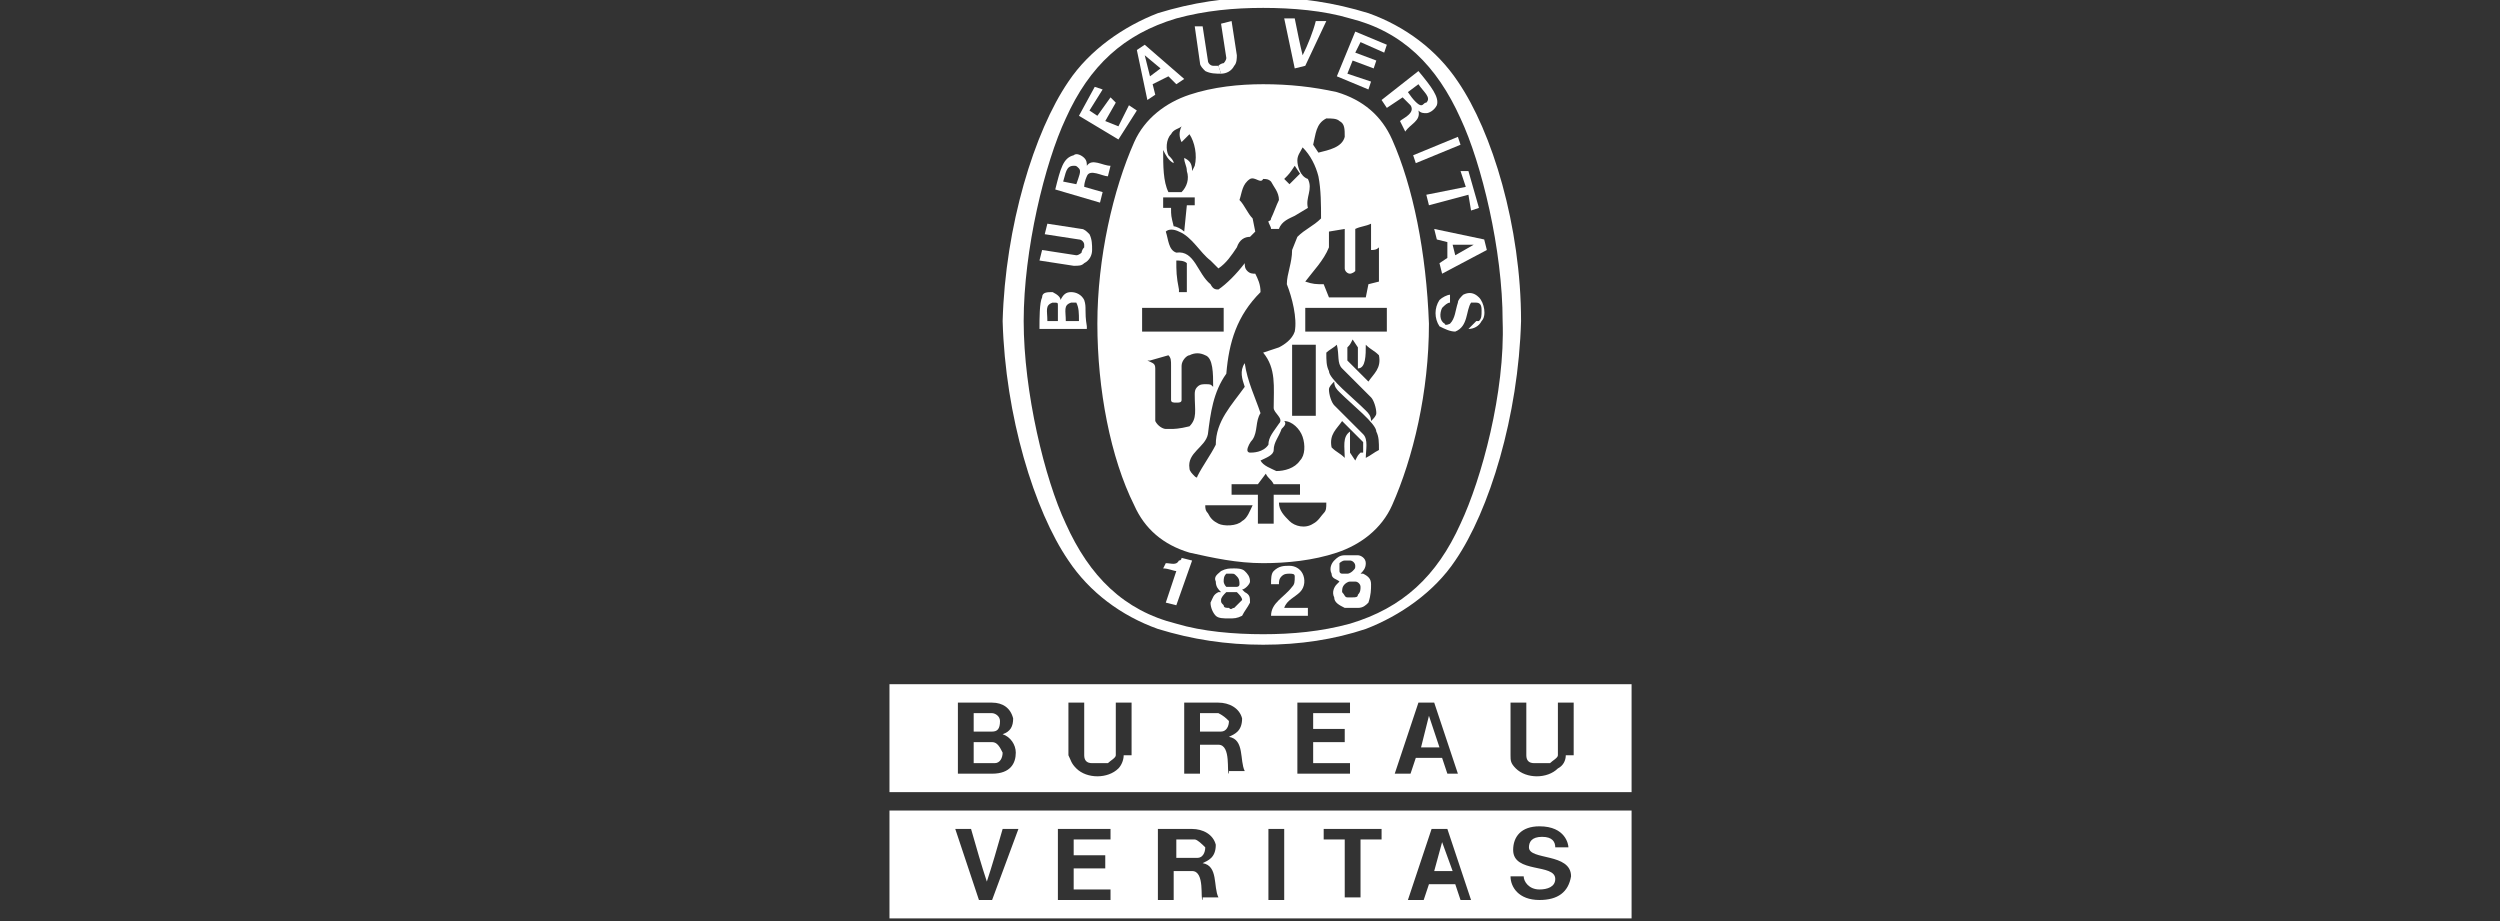 <?xml version="1.0" encoding="utf-8"?>
<!-- Generator: Adobe Illustrator 26.0.1, SVG Export Plug-In . SVG Version: 6.00 Build 0)  -->
<svg version="1.1" id="Layer_1" xmlns="http://www.w3.org/2000/svg" xmlns:xlink="http://www.w3.org/1999/xlink" x="0px" y="0px"
	 viewBox="0 0 95 35" style="enable-background:new 0 0 95 35;" xml:space="preserve">
<rect x="0" y="0" width="95" height="35" fill="#333333" stroke="none"/>
<style type="text/css">
	.st0{fill-rule:evenodd;clip-rule:evenodd;fill:#FFFFFF;}
</style>
<path class="st0" d="M44,0.5C44.1,0.5,44,0.5,44,0.5L44,0.5z"/>
<path class="st0" d="M44,0.5C44,0.5,44,0.5,44,0.5L44,0.5z"/>
<path class="st0" d="M55.4,3.1c-0.8-1.2-2-2.1-3.4-2.6c-1.3-0.4-2.6-0.6-4-0.6c-1.4,0-2.7,0.2-4,0.6c-1.3,0.5-2.6,1.4-3.4,2.6
	c-1.3,1.9-2.4,5.5-2.5,9.1v0c0.1,3.6,1.2,7.2,2.5,9.1c0.8,1.2,2,2.1,3.4,2.6c1.3,0.4,2.6,0.6,4,0.6h0h0c1.4,0,2.7-0.2,3.9-0.6
	c1.3-0.5,2.6-1.4,3.4-2.6c1.3-1.9,2.4-5.5,2.5-9.1v0C57.8,8.6,56.7,5,55.4,3.1z M55.5,19.9c-0.9,2-2.2,3.2-4.2,3.8
	c-1.1,0.3-2.2,0.4-3.3,0.4c-1.1,0-2.3-0.1-3.3-0.4c-2-0.5-3.3-1.8-4.2-3.8c-0.8-1.7-1.6-5-1.6-7.7c0-2.7,0.8-6,1.6-7.7
	c0.9-2,2.2-3.2,4.2-3.8c1.1-0.3,2.2-0.4,3.3-0.4c1.1,0,2.3,0.1,3.3,0.4c2,0.5,3.3,1.8,4.2,3.8c0.8,1.7,1.6,5,1.6,7.7
	C57.2,14.9,56.3,18.2,55.5,19.9z"/>
<path class="st0" d="M52.9,5.3c-0.4-0.9-1.1-1.5-2.1-1.8C49.9,3.3,49,3.2,48,3.2h0c-0.9,0-1.9,0.1-2.8,0.4c-0.9,0.3-1.7,0.9-2.1,1.8
	c-0.8,1.8-1.4,4.4-1.4,6.9c0,2.5,0.5,5.1,1.4,6.9c0.4,0.9,1.1,1.5,2.1,1.8c0.9,0.2,1.8,0.4,2.8,0.4h0c0.9,0,1.9-0.1,2.8-0.4
	c0.9-0.3,1.7-0.9,2.1-1.8c0.8-1.8,1.4-4.3,1.4-6.9C54.2,9.6,53.7,7.1,52.9,5.3z M51.3,10.4c0,0,0.1,0,0.2-0.1V8.7
	c0.2-0.1,0.4-0.1,0.6-0.2v1c0.1,0,0.2,0,0.3-0.1l0,1.3L52,10.8l-0.1,0.5h-1.4l-0.2-0.5c-0.3,0-0.4,0-0.7-0.1
	c0.3-0.4,0.7-0.8,0.9-1.3V8.8l0.6-0.1c0,0.5,0,1,0,1.5C51.1,10.3,51.2,10.4,51.3,10.4L51.3,10.4z M50.4,4.5c0.2,0,0.4,0,0.5,0.1
	c0.2,0.1,0.2,0.3,0.2,0.6c-0.1,0.4-0.6,0.5-1,0.6l-0.2-0.3C50,5.1,50,4.7,50.4,4.5z M49.2,6.3l0.2,0.3L49,7
	c-0.1-0.1-0.1-0.1-0.2-0.2C49,6.6,49,6.6,49.2,6.3z M44.2,5.7L44.2,5.7c0.1,0.2,0.2,0.4,0.4,0.5c0-0.1-0.1-0.2-0.2-0.3
	c-0.1-0.2-0.1-0.6,0.1-0.8c0.1-0.2,0.3-0.2,0.4-0.3c-0.1,0.2-0.1,0.4,0,0.6c0.1-0.1,0.1-0.1,0.2-0.2c0,0,0,0,0.1-0.1
	c0.2,0.3,0.3,0.8,0.2,1.2l-0.1,0.2c0-0.3-0.1-0.4-0.3-0.5c0,0.2,0.1,0.3,0.1,0.5c0.1,0.3,0,0.6-0.2,0.8h-0.5
	C44.2,6.9,44.2,6.3,44.2,5.7z M45.4,7.8c-0.1,0-0.2,0-0.3,0l-0.1,1c-0.1-0.1-0.3-0.2-0.4-0.2c-0.1-0.4-0.1-0.4-0.1-0.7
	c-0.1,0-0.1,0-0.3,0V7.5c0.5,0,0.7,0,1.2,0L45.4,7.8z M43.4,11.7l3.1,0v0.9l-3.1,0V11.7z M44.7,9.9c0.1,0,0.3,0,0.4,0.1
	c0,0.5,0,0.5,0,1.1h-0.3l0-0.1C44.7,10.5,44.7,10.3,44.7,9.9z M44.5,16.3c-0.1,0-0.2,0-0.2,0c-0.1,0-0.3-0.1-0.4-0.3l0,0l0-0.1
	l0-0.1l0-0.1l0-1.7c0-0.2-0.1-0.2-0.3-0.3l0.1,0l0.7-0.2c0.1,0.1,0.1,0.2,0.1,0.4v1.3c0,0.1,0.1,0.1,0.2,0.1c0.1,0,0.2,0,0.2-0.1
	c0-0.6,0-0.8,0-1.3c0-0.2,0.2-0.4,0.3-0.4c0.2-0.1,0.4-0.1,0.6,0c0.3,0.1,0.3,0.7,0.3,1.2c-0.1-0.1-0.1-0.1-0.3-0.1
	c-0.1,0-0.2,0-0.3,0.1c-0.1,0.1-0.1,0.2-0.1,0.3c0,0.6,0.1,0.9-0.2,1.2C44.8,16.3,44.6,16.3,44.5,16.3z M45.4,18.1
	c-0.1-0.1-0.2-0.2-0.2-0.3c-0.1-0.6,0.6-0.8,0.7-1.3c0.1-0.8,0.2-1.6,0.7-2.3c0.1-1.2,0.4-2.2,1.3-3.1c0-0.3-0.1-0.5-0.2-0.7
	c-0.1,0-0.2,0-0.3-0.1c-0.1-0.1-0.1-0.2-0.1-0.3c-0.3,0.4-0.7,0.8-1,1c-0.1,0-0.2,0-0.3-0.2c-0.5-0.4-0.6-1.3-1.3-1.2
	c-0.3-0.1-0.3-0.5-0.4-0.8c0.1-0.1,0.3-0.1,0.5,0c0.5,0.2,0.8,0.8,1.2,1.1c0.1,0.1,0.2,0.2,0.3,0.3c0.3-0.2,0.5-0.5,0.7-0.8
	C47.1,9.1,47.3,9,47.5,9l0.2-0.2l-0.1-0.5c-0.2-0.2-0.3-0.5-0.5-0.7c0.1-0.3,0.1-0.6,0.4-0.8c0.2-0.1,0.4,0.2,0.5,0
	c0.1,0,0.2,0,0.3,0.1c0.1,0.2,0.3,0.4,0.3,0.7c-0.1,0.2-0.2,0.5-0.3,0.7c0,0.1-0.1,0.1-0.1,0.1c0,0.1,0.1,0.2,0.1,0.3
	c0.1,0,0.2,0,0.3,0c0.1-0.3,0.4-0.4,0.6-0.5l0.5-0.3c-0.1-0.4,0.2-0.7,0-1.1c-0.3-0.1-0.4-0.5-0.4-0.7c0-0.2,0.1-0.3,0.2-0.5l0,0
	c0.3,0.3,0.5,0.7,0.6,1.1c0.1,0.5,0.1,1.1,0.1,1.6c-0.3,0.3-0.6,0.4-0.9,0.7l-0.2,0.5c0,0.5-0.2,0.9-0.2,1.3
	c0.2,0.5,0.4,1.3,0.3,1.8c-0.1,0.3-0.4,0.5-0.6,0.6L48,13.4c0.5,0.6,0.4,1.3,0.4,2.1c0,0.2,0.4,0.4,0.2,0.6
	c-0.2,0.3-0.4,0.5-0.4,0.8c-0.2,0.3-0.6,0.3-0.7,0.3c0,0-0.1,0-0.1-0.1c0-0.1,0.1-0.3,0.2-0.4c0.2-0.3,0.1-0.7,0.3-1
	c-0.2-0.6-0.5-1.2-0.6-1.9l0,0c-0.2,0.3-0.1,0.6,0,0.9c-0.5,0.7-1.1,1.3-1.1,2.2c-0.2,0.4-0.5,0.8-0.7,1.2
	C45.5,18.2,45.4,18.1,45.4,18.1z M48.8,16c0.3,0,0.6,0.3,0.7,0.6c0.1,0.3,0.1,0.7-0.1,0.9c-0.2,0.3-0.6,0.4-0.9,0.4
	c-0.2-0.1-0.5-0.2-0.6-0.4c0.2-0.1,0.5-0.2,0.5-0.4c0-0.3,0.2-0.5,0.3-0.8C48.8,16.2,48.9,16.1,48.8,16z M49.1,15.8l0-2.7
	c0.4,0,0.5,0,0.9,0v2.7H49.1z M47.2,19.8c-0.2,0.2-0.7,0.2-0.9,0.1c-0.2-0.1-0.3-0.2-0.4-0.4c-0.1-0.1-0.1-0.2-0.1-0.3
	c0.7,0,1.1,0,1.8,0C47.5,19.4,47.4,19.7,47.2,19.8z M48.4,19.9c-0.2,0-0.4,0-0.6,0v-1.1l-1,0v-0.4l1,0l0.3-0.4
	c0.1,0.2,0.2,0.2,0.3,0.4h1v0.4l-1,0C48.4,19.3,48.4,19.4,48.4,19.9z M50.3,19.5c-0.1,0.1-0.2,0.3-0.4,0.4c-0.3,0.2-0.7,0.1-0.9-0.1
	c-0.2-0.2-0.4-0.4-0.4-0.7c0.7,0,1.1,0,1.8,0C50.4,19.3,50.4,19.4,50.3,19.5z M51,14c0.4,0.4,0.8,0.8,1.1,1.1
	c0.1,0.1,0.2,0.4,0.2,0.6c0,0.1-0.1,0.2-0.2,0.3c0-0.2-0.1-0.3-0.2-0.4c-0.5-0.5-1.4-1.2-1.4-1.5c-0.1-0.2-0.1-0.4-0.1-0.7
	c0.1-0.1,0.3-0.2,0.4-0.3C50.9,13.5,50.8,13.8,51,14z M51.9,13.1c0.2,0.2,0.3,0.2,0.5,0.4c0.1,0.5-0.2,0.7-0.4,1l-0.8-0.8v-0.5
	c0.1-0.1,0.1-0.1,0.2-0.3l0.2,0.3v0.8C51.9,14,51.9,13.5,51.9,13.1z M51.7,17.2c-0.1,0.1-0.1,0.1-0.2,0.3l-0.2-0.3v-0.8
	c-0.3,0.2-0.2,0.6-0.2,1c-0.2-0.2-0.3-0.2-0.5-0.4c-0.1-0.5,0.2-0.7,0.4-1l0.8,0.8V17.2z M51.9,17.4c0-0.3,0.1-0.7-0.1-0.9
	c-0.4-0.4-0.8-0.8-1.1-1.1c-0.1-0.1-0.2-0.4-0.2-0.6c0-0.1,0.1-0.2,0.2-0.3c0,0.2,0.1,0.3,0.2,0.4c0.5,0.5,1.4,1.2,1.4,1.5
	c0.1,0.2,0.1,0.4,0.1,0.7C52.2,17.2,52.1,17.3,51.9,17.4z M52.7,12.6l-3.1,0v-0.9l3.1,0V12.6z"/>
<path class="st0" d="M48.3,23.4c0-0.5,0.5-0.7,0.8-1.1c0.1-0.1,0.1-0.2,0.1-0.4c0-0.1-0.1-0.1-0.2-0.1c-0.1,0-0.2,0-0.3,0.1
	c-0.1,0.1-0.1,0.2-0.1,0.3l-0.3,0c0-0.2,0-0.4,0.1-0.5c0.2-0.2,0.4-0.2,0.6-0.2c0.2,0,0.4,0.1,0.5,0.3c0.1,0.2,0.1,0.5-0.1,0.7
	c-0.2,0.2-0.5,0.3-0.6,0.6l0.9,0c0,0.1,0,0.2,0,0.3L48.3,23.4L48.3,23.4z"/>
<path class="st0" d="M45.3,21.3L45.3,21.3L44.7,23l-0.4-0.1l0.4-1.2l0,0c-0.1,0-0.3-0.1-0.5-0.1l0.1-0.2c0.2,0,0.4,0.1,0.5-0.1
	c0.1,0,0.1-0.1,0.1-0.1L45.3,21.3L45.3,21.3z"/>
<path class="st0" d="M52.1,22.2c0-0.2-0.1-0.3-0.3-0.4l-0.1,0c0.1-0.1,0.2-0.2,0.2-0.4c0-0.2-0.2-0.3-0.3-0.3c-0.1,0-0.3,0-0.5,0
	c-0.2,0-0.3,0.1-0.4,0.2c-0.1,0.1-0.2,0.3-0.1,0.5c0,0.2,0.2,0.2,0.3,0.3l-0.1,0.1c-0.1,0.1-0.2,0.3-0.1,0.5c0,0.2,0.2,0.3,0.4,0.4
	c0.1,0,0.3,0,0.5,0c0.2,0,0.3-0.1,0.4-0.2C52.1,22.6,52.1,22.4,52.1,22.2L52.1,22.2z M50.9,21.7c0-0.1,0-0.2,0-0.3
	c0,0,0.1-0.1,0.2-0.1c0.1,0,0.1,0,0.2,0c0.1,0,0.2,0.1,0.2,0.2c0,0.1,0,0.1-0.1,0.2c0,0-0.1,0.1-0.2,0.1c-0.1,0-0.1,0-0.2,0
	C51,21.8,50.9,21.8,50.9,21.7L50.9,21.7z M51.6,22.6c0,0.1-0.1,0.1-0.2,0.1c-0.1,0-0.2,0-0.2,0c-0.1,0-0.1-0.1-0.2-0.2
	c0-0.1,0-0.2,0.1-0.3c0,0,0.1-0.1,0.2-0.1c0.1,0,0.1,0,0.2,0c0.1,0,0.2,0.1,0.2,0.2C51.7,22.4,51.7,22.5,51.6,22.6L51.6,22.6z"/>
<path class="st0" d="M47.5,22.9c0-0.2,0-0.3-0.2-0.4l-0.1-0.1c0.1,0,0.3-0.2,0.3-0.3c0-0.2-0.1-0.3-0.2-0.4
	c-0.1-0.1-0.3-0.1-0.4-0.1c-0.2,0-0.3,0-0.5,0.1c-0.1,0.1-0.3,0.2-0.2,0.4c0,0.2,0.1,0.3,0.2,0.4l-0.1,0c-0.2,0.1-0.2,0.2-0.3,0.4
	c0,0.2,0.1,0.4,0.2,0.5c0.1,0.1,0.3,0.1,0.5,0.1c0.2,0,0.3,0,0.5-0.1C47.3,23.2,47.4,23.1,47.5,22.9L47.5,22.9z M46.5,22.1
	c0-0.1,0-0.2,0.1-0.3c0.1,0,0.1,0,0.2,0c0.1,0,0.1,0,0.2,0.1c0.1,0.1,0.1,0.2,0.1,0.3c0,0.1-0.1,0.1-0.1,0.1c-0.1,0-0.1,0-0.2,0
	c-0.1,0-0.1,0-0.2,0C46.5,22.2,46.5,22.1,46.5,22.1L46.5,22.1z M46.9,23.1c-0.1,0-0.1,0.1-0.2,0c-0.1,0-0.2,0-0.2-0.1
	c-0.1-0.1-0.1-0.1-0.1-0.2c0-0.1,0.1-0.2,0.2-0.3c0,0,0.1,0,0.2,0c0.1,0,0.1,0,0.2,0c0.1,0.1,0.2,0.2,0.2,0.3
	C47.1,22.9,47,23,46.9,23.1L46.9,23.1z"/>
<polygon class="st0" points="55.5,5.5 53.8,6.2 53.7,5.9 55.4,5.2 55.5,5.5 "/>
<path class="st0" d="M49.2,2.6l-0.4-1.9l0.4,0c0.1,0.5,0.2,1,0.3,1.4c0.2-0.4,0.4-0.9,0.5-1.3l0.4,0l-0.8,1.7L49.2,2.6L49.2,2.6z"/>
<polygon class="st0" points="42.2,3.7 41.7,4.4 41.4,4.2 41.9,3.4 41.6,3.3 41,4.4 42.5,5.3 43.2,4.2 42.9,4 42.5,4.8 42,4.6 
	42.4,3.9 42.2,3.7 "/>
<path class="st0" d="M41.2,11.4c-0.1-0.2-0.3-0.3-0.5-0.3c-0.2,0-0.3,0.1-0.4,0.3c0-0.1-0.1-0.2-0.3-0.3c-0.2,0-0.4,0-0.4,0.2
	c-0.1,0.2-0.1,0.8-0.1,1.2l1.8,0l0-0.1C41.2,11.8,41.3,11.7,41.2,11.4L41.2,11.4z M40.2,12.2h-0.4c0-0.4-0.1-0.6,0.2-0.7
	c0.2,0,0.2,0,0.2,0.1C40.2,11.8,40.2,11.9,40.2,12.2L40.2,12.2z M41,12.2l-0.5,0h0c0-0.4-0.1-0.6,0.2-0.7c0.1,0,0.2,0,0.2,0
	C41,11.7,41,11.9,41,12.2L41,12.2z"/>
<polygon class="st0" points="55.5,6.5 55.8,6.5 56.2,7.9 55.9,8 55.8,7.4 54.3,7.8 54.2,7.4 55.7,7.1 55.5,6.5 "/>
<path class="st0" d="M46.4,2.8c-0.2,0-0.4,0-0.6-0.1c-0.1-0.1-0.2-0.2-0.2-0.3L45.4,1L45.7,1l0.2,1.3c0,0.1,0.1,0.2,0.2,0.2
	c0.1,0,0.1,0,0.2,0L46.4,2.8L46.4,2.8z"/>
<path class="st0" d="M46.4,2.8c0.2,0,0.4-0.1,0.5-0.3C47,2.4,47,2.2,47,2.1l-0.2-1.3l-0.4,0.1l0.2,1.3c0,0.1-0.1,0.2-0.1,0.2
	c0,0-0.1,0-0.2,0.1L46.4,2.8L46.4,2.8z"/>
<path class="st0" d="M56.4,9.1l-1.9-0.4l0.1,0.4l0.4,0.1L55,9.8L54.7,10l0.1,0.4l1.7-0.9L56.4,9.1L56.4,9.1z M55.3,9.7l-0.1-0.4
	L56,9.3h0l0,0h0h0L55.3,9.7L55.3,9.7z"/>
<path class="st0" d="M56.1,12.2L56.1,12.2L56.1,12.2l0.1,0c0.1-0.1,0.1-0.2,0.1-0.4c0-0.1,0-0.3-0.2-0.3c-0.1,0-0.1,0-0.2,0
	c-0.2,0.3-0.1,0.9-0.6,1.1c-0.2,0-0.4-0.1-0.6-0.2c-0.2-0.3-0.2-0.7,0-1c0.1-0.1,0.3-0.2,0.4-0.2l0,0.3c-0.1,0-0.2,0.1-0.3,0.2
	c-0.1,0.2-0.1,0.5,0.1,0.6c0,0.1,0.2,0,0.2,0c0.2-0.2,0.2-0.5,0.3-0.8c0-0.1,0.1-0.2,0.2-0.3c0.2-0.1,0.4-0.1,0.6,0.1
	c0.2,0.2,0.3,0.7,0.1,0.9c-0.1,0.2-0.3,0.3-0.5,0.3L56.1,12.2L56.1,12.2L56.1,12.2z"/>
<path class="st0" d="M41.5,9.5c0,0.2-0.1,0.4-0.3,0.5c-0.1,0.1-0.2,0.1-0.4,0.1l-1.3-0.2l0.1-0.4l1.3,0.2c0.1,0,0.2-0.1,0.2-0.1
	c0,0,0-0.1,0.1-0.2L41.5,9.5L41.5,9.5z"/>
<path class="st0" d="M41.5,9.5c0-0.2,0-0.4-0.1-0.6c-0.1-0.1-0.2-0.2-0.3-0.2l-1.3-0.2l-0.1,0.4L41,9.1c0.1,0,0.2,0.1,0.2,0.2
	c0,0.1,0,0.1,0,0.2L41.5,9.5L41.5,9.5z"/>
<path class="st0" d="M43.5,1.7l-0.3,0.2l0.4,1.9l0.3-0.2l-0.1-0.4l0.6-0.3l0.3,0.3L45,3L43.5,1.7L43.5,1.7z M43.7,2.9l-0.2-0.8l0,0
	l0,0l0,0l0,0l0.6,0.5L43.7,2.9L43.7,2.9z"/>
<polygon class="st0" points="52.3,2.3 51.5,2 51.7,1.6 52.6,2 52.7,1.7 51.5,1.2 50.8,2.9 52,3.4 52.1,3.1 51.2,2.8 51.4,2.3 
	52.2,2.6 52.3,2.3 "/>
<path class="st0" d="M41.3,6.3c0-0.1,0-0.2-0.1-0.3c-0.1-0.1-0.3-0.2-0.4-0.1c-0.4,0.1-0.5,0.5-0.7,1.3l1.7,0.5l0.1-0.4l-0.7-0.2
	l0,0c0-0.2,0.1-0.4,0.1-0.4c0.1-0.3,0.6,0,0.8,0l0.1-0.4C41.9,6.3,41.5,6,41.3,6.3L41.3,6.3z M40.9,7l-0.5-0.1
	c0.1-0.3,0.1-0.6,0.4-0.6c0.1,0,0.1,0,0.2,0.1C41.1,6.5,41,6.7,40.9,7L40.9,7z"/>
<path class="st0" d="M53.9,2.7l-1.4,1.1l0.2,0.3l0.6-0.4l0,0C53.4,3.8,53.6,4,53.6,4c0.2,0.3-0.3,0.5-0.4,0.6L53.4,5
	c0.2-0.3,0.6-0.4,0.5-0.8c0.1,0.1,0.2,0.1,0.3,0.1c0.1,0,0.3-0.1,0.4-0.3C54.7,3.7,54.4,3.3,53.9,2.7L53.9,2.7z M54.2,3.9
	C54.1,3.9,54.1,4,54,4c-0.1,0-0.3-0.2-0.5-0.5l0.4-0.3C54.1,3.5,54.4,3.7,54.2,3.9L54.2,3.9z"/>
<g>
	<path class="st0" d="M37.7,28.2c-0.3,0-0.5,0-0.7,0v0l0,0.8c0.6,0,0.6,0,0.8,0c0.2,0,0.3-0.2,0.3-0.4C38,28.4,37.9,28.2,37.7,28.2z
		"/>
	<polygon class="st0" points="54.3,27.2 54.3,27.2 54.3,27.2 54.3,27.2 54,28.4 54.7,28.4 54.3,27.2 	"/>
	<path class="st0" d="M33.8,26v4.1h28.2V26H33.8z M37.7,29.4h-1.3v-2.7c0.5,0,0.9,0,1.3,0c0.4,0,0.7,0.2,0.8,0.6
		c0,0.3-0.1,0.5-0.4,0.6c0.3,0.1,0.5,0.4,0.5,0.7C38.6,29,38.4,29.4,37.7,29.4z M42.7,28.7c0,0.2-0.1,0.4-0.2,0.5
		c-0.2,0.2-0.5,0.3-0.8,0.3h0c-0.3,0-0.6-0.1-0.8-0.3c-0.2-0.2-0.2-0.3-0.3-0.5v-2h0.6l0,2c0,0.2,0.1,0.3,0.3,0.3c0.1,0,0.2,0,0.3,0
		c0.1,0,0.2,0,0.3,0c0.1-0.1,0.3-0.2,0.3-0.3l0-2h0.6V28.7z M46.7,29.4c-0.1,0,0.1-1.1-0.4-1.1c-0.3,0-0.4,0-0.7,0l0,1.1h-0.6l0-2.7
		c0.5,0,0.8,0,1.3,0c0.4,0,0.8,0.2,0.9,0.6c0,0.5-0.3,0.6-0.5,0.7c0.6,0.1,0.4,0.9,0.6,1.3H46.7z M51.1,27.7l0,0.5h-1.2l0,0.8h1.4
		l0,0.4h-2v-2.7h2l0,0.4l-1.4,0v0.6L51.1,27.7z M55,29.4l-0.2-0.6h-1l-0.2,0.6h-0.6l0.9-2.7h0.6l0.9,2.7H55z M59.5,28.7
		c0,0.2-0.1,0.4-0.3,0.5c-0.2,0.2-0.5,0.3-0.8,0.3h0c-0.3,0-0.6-0.1-0.8-0.3c-0.2-0.2-0.2-0.3-0.2-0.5v-2h0.6v2
		c0,0.2,0.1,0.3,0.3,0.3c0.1,0,0.2,0,0.3,0c0.1,0,0.2,0,0.3,0c0.1-0.1,0.3-0.2,0.3-0.3l0-2h0.6V28.7z"/>
	<path class="st0" d="M46.3,27.1c-0.2,0-0.4,0-0.7,0v0.7c0.5,0,0.6,0,0.8,0c0.2,0,0.3-0.2,0.3-0.4C46.6,27.3,46.5,27.2,46.3,27.1z"
		/>
	<path class="st0" d="M37.7,27.8c0.2,0,0.3-0.1,0.3-0.4c0-0.2-0.2-0.3-0.3-0.3c-0.2,0-0.4,0-0.7,0l0,0.7
		C37.3,27.8,37.5,27.8,37.7,27.8z"/>
</g>
<g>
	<polygon class="st0" points="54.8,32 54.8,32 54.8,32 54.8,32 54.5,33.1 55.2,33.1 54.8,32 	"/>
	<path class="st0" d="M33.8,30.8v4.1h28.2v-4.1H33.8z M37.7,34.2h-0.5l-0.9-2.7l0.6,0c0.2,0.7,0.4,1.4,0.6,2c0.2-0.6,0.4-1.3,0.6-2
		l0.6,0L37.7,34.2z M42,32.5V33l-1.2,0v0.8h1.4l0,0.4h-2v-2.7h2l0,0.4l-1.4,0v0.6L42,32.5z M45.7,34.2c-0.1,0,0.1-1.1-0.4-1.1
		c-0.3,0-0.4,0-0.7,0l0,1.1h-0.6v-2.7c0.5,0,0.8,0,1.3,0c0.4,0,0.8,0.2,0.9,0.6c0,0.5-0.3,0.6-0.5,0.7c0.6,0.1,0.4,0.9,0.6,1.3H45.7
		z M48.8,34.2h-0.6v-2.7h0.6V34.2z M52.5,31.9h-0.8v2.2h-0.6l0-2.2l-0.8,0v-0.4h2.2V31.9z M55.5,34.2l-0.2-0.6h-1l-0.2,0.6h-0.6
		l0.9-2.7h0.6l0.9,2.7H55.5z M58.5,34.2c-0.8,0-1.1-0.5-1.1-0.9l0.5,0c0,0.2,0.2,0.5,0.6,0.5c0.3,0,0.6-0.1,0.6-0.4
		c0-0.6-1.6-0.2-1.6-1.1c0-0.5,0.3-0.9,1-0.9c1,0,1.1,0.7,1.1,0.8l-0.5,0c0-0.2-0.1-0.4-0.5-0.4c-0.4,0-0.5,0.2-0.5,0.4
		c0,0.5,1.6,0.2,1.6,1.1C59.6,33.9,59.2,34.2,58.5,34.2z"/>
	<path class="st0" d="M45.4,31.9c-0.2,0-0.4,0-0.7,0v0.7c0.5,0,0.6,0,0.8,0c0.2,0,0.3-0.2,0.3-0.4C45.7,32.1,45.5,31.9,45.4,31.9z"
		/>
</g>
</svg>
